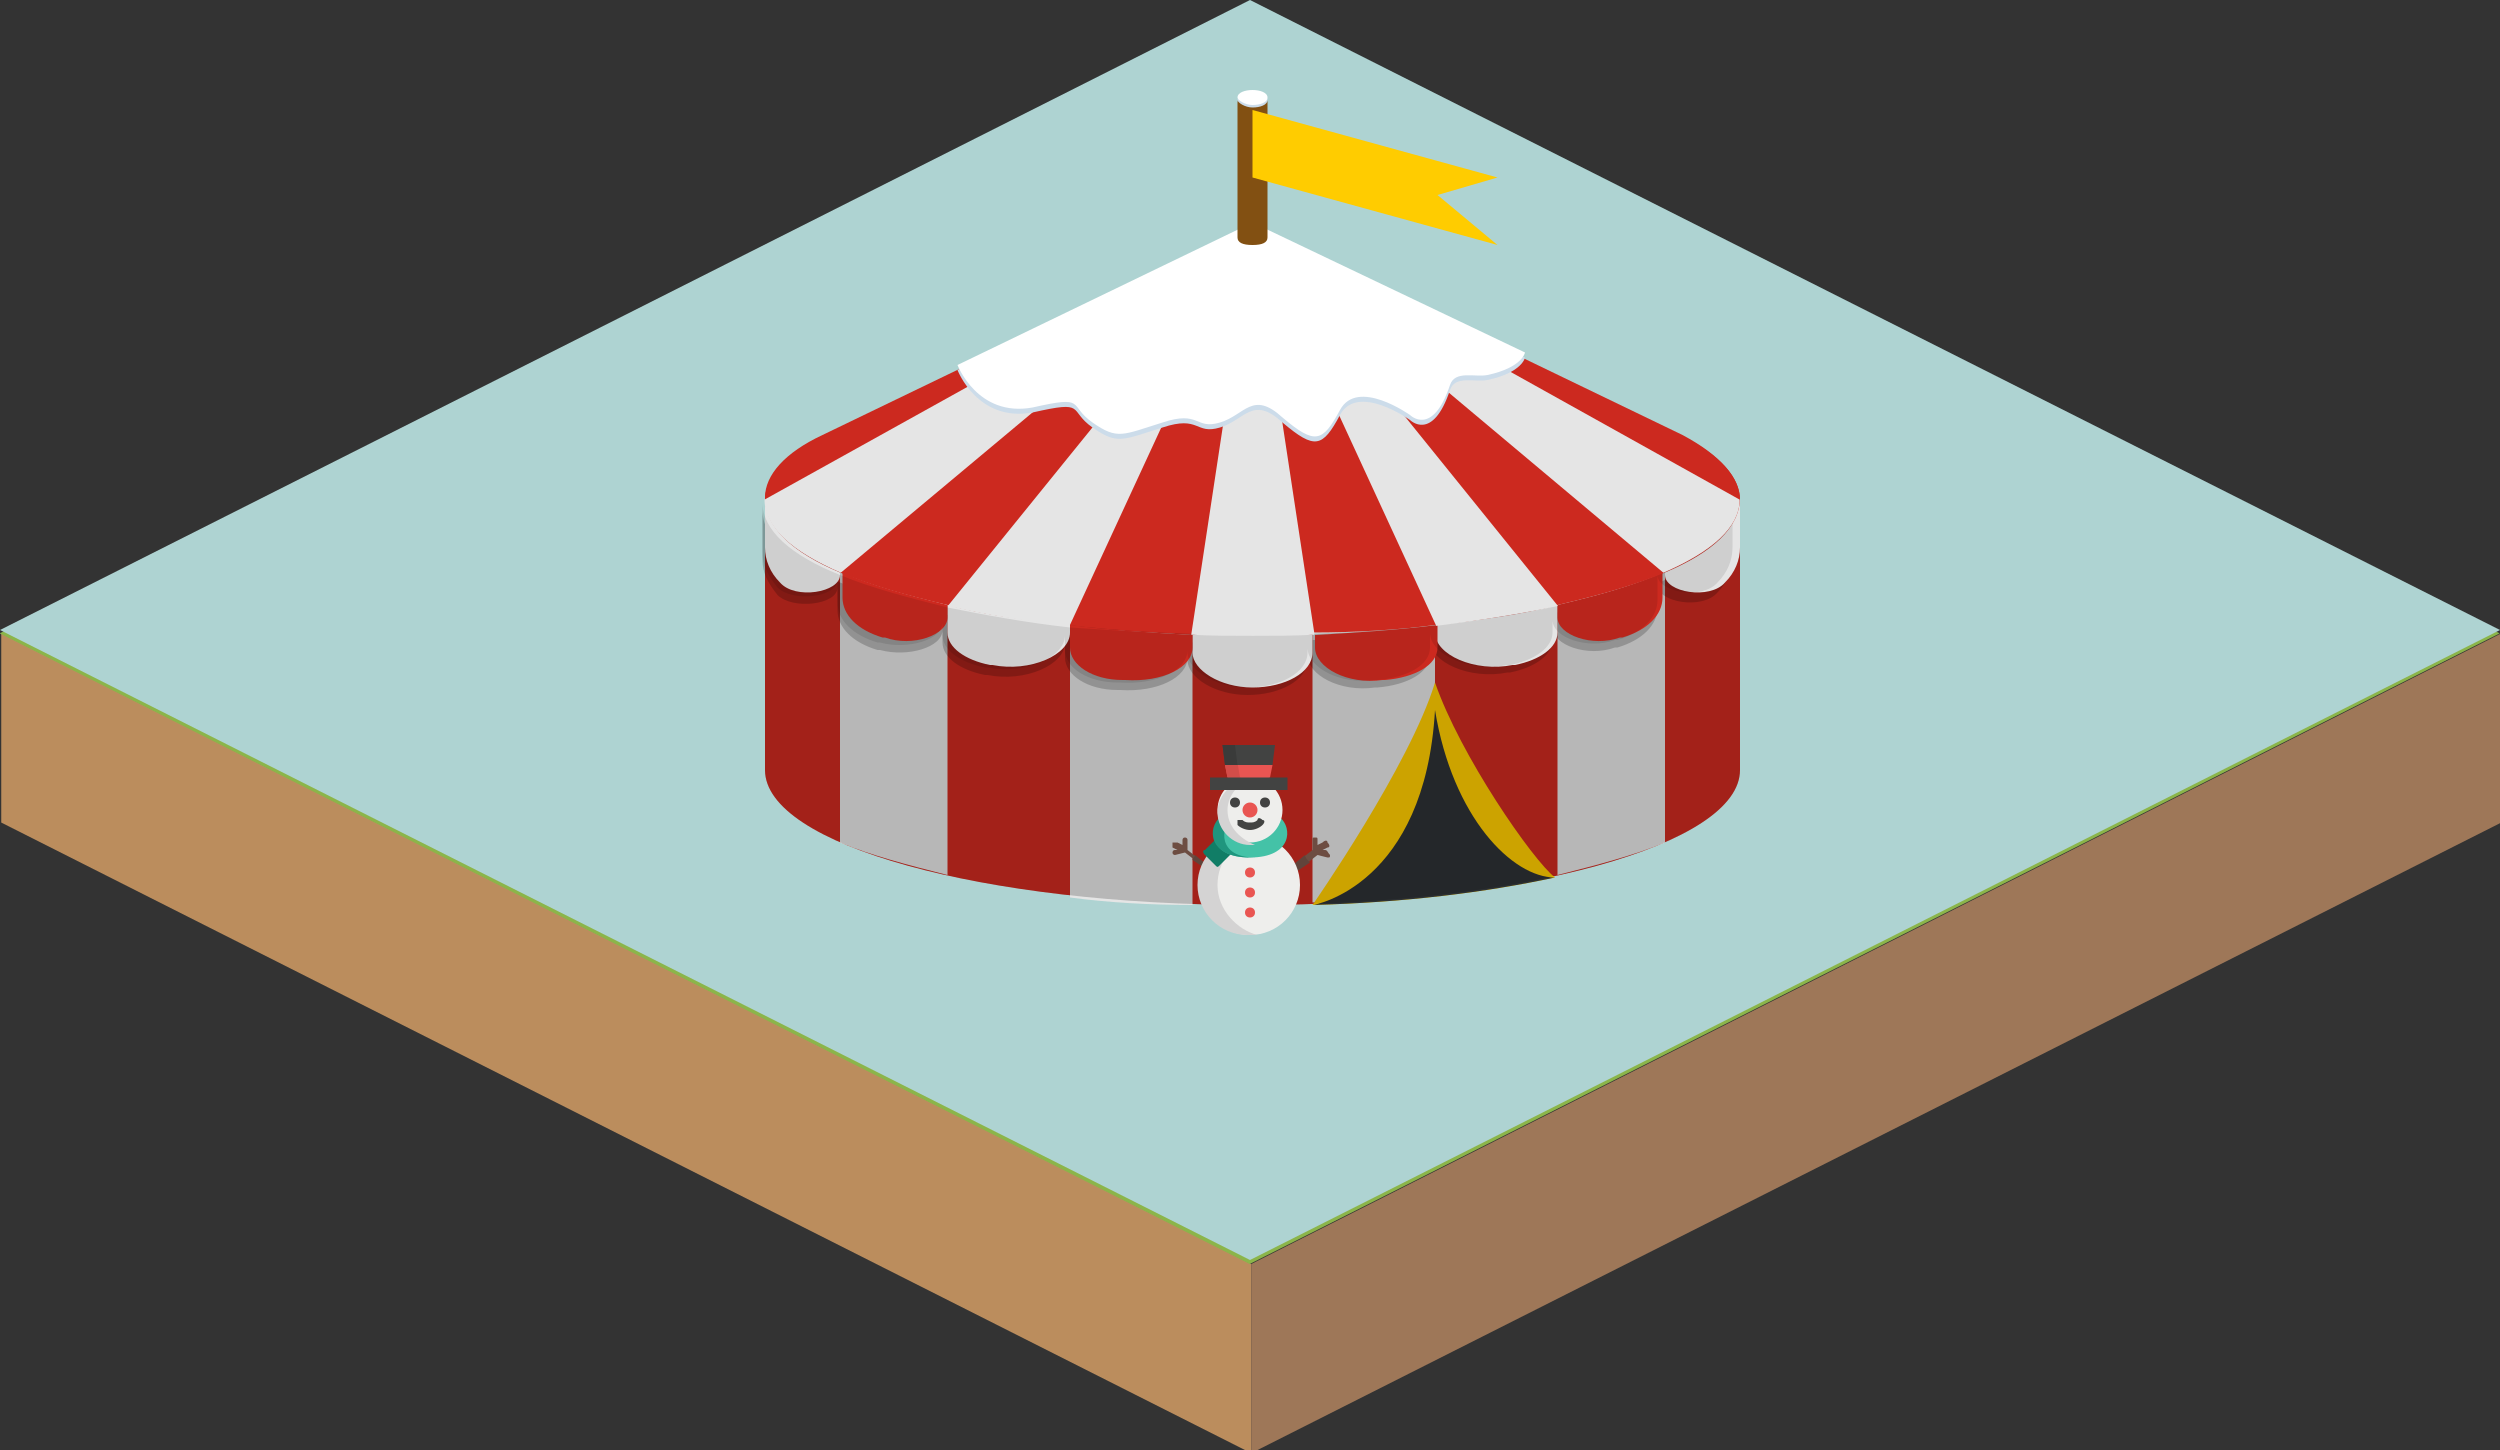 <?xml version="1.0" encoding="utf-8"?>
<!-- Generator: Adobe Illustrator 24.3.0, SVG Export Plug-In . SVG Version: 6.00 Build 0)  -->
<svg version="1.1"
	 id="svg58" inkscape:version="1.0 (4035a4fb49, 2020-05-01)" sodipodi:docname="circus.svg" xmlns:cc="http://creativecommons.org/ns#" xmlns:dc="http://purl.org/dc/elements/1.1/" xmlns:inkscape="http://www.inkscape.org/namespaces/inkscape" xmlns:rdf="http://www.w3.org/1999/02/22-rdf-syntax-ns#" xmlns:sodipodi="http://sodipodi.sourceforge.net/DTD/sodipodi-0.dtd" xmlns:svg="http://www.w3.org/2000/svg"
	 xmlns="http://www.w3.org/2000/svg" xmlns:xlink="http://www.w3.org/1999/xlink" x="0px" y="0px" viewBox="0 0 100 58"
	 style="enable-background:new 0 0 100 58;" xml:space="preserve">
<rect x="0" y="0" width="100" height="58" fill="#333333" stroke="none"/>
<style type="text/css">
	.st0{fill:#BB8D5D;}
	.st1{fill:#9E7758;}
	.st2{fill:#8BB54A;}
	.st3{fill:#AED3D2;}
	.st4{fill:#CC291F;}
	.st5{fill:#E5E5E5;}
	.st6{fill:#FFCC00;}
	.st7{fill:#2D3134;}
	.st8{opacity:0.2;enable-background:new    ;}
	.st9{opacity:0.1;enable-background:new    ;}
	.st10{fill:#6D4D42;}
	.st11{fill:#61443B;}
	.st12{fill:#EEEEEC;}
	.st13{fill:#D4D3D3;}
	.st14{fill:#117D66;}
	.st15{fill:#44C2A7;}
	.st16{fill:#1F967E;}
	.st17{fill:#E95552;}
	.st18{fill:#424342;}
	.st19{fill:#D34D49;}
	.st20{fill:#3A3B3A;}
	.st21{fill:#CCDCEA;}
	.st22{fill:#FFFFFF;}
	.st23{fill:#825012;}
</style>
<g id="g2920" transform="matrix(1,0,0,1.009,-49.213,-260.414)">
	<g id="g2914" transform="translate(0.763)">
		<path id="path546-3" class="st0" d="M98.5,308.2v7.5l-50-25v-7.5L98.5,308.2z"/>
		<path id="path548-6" class="st1" d="M98.5,315.7v-7.5l50-25v7.5L98.5,315.7z"/>
	</g>
	<path id="path208" class="st2" d="M49.2,283.2l50-25l50,25l-50,25L49.2,283.2z"/>
</g>
<polygon class="st3" points="0,25.2 50,0 100,25.2 50,50.4 "/>
<sodipodi:namedview  bordercolor="#666666" borderopacity="1" fit-margin-bottom="0" fit-margin-left="0" fit-margin-right="0" fit-margin-top="0" gridtolerance="10" guidetolerance="10" id="namedview60" inkscape:current-layer="svg58" inkscape:cx="63.425257" inkscape:cy="31.028875" inkscape:document-rotation="0" inkscape:pageopacity="0" inkscape:pageshadow="2" inkscape:window-height="1025" inkscape:window-maximized="1" inkscape:window-width="1920" inkscape:window-x="0" inkscape:window-y="28" inkscape:zoom="8.9375002" objecttolerance="10" pagecolor="#ffffff" showgrid="false" units="px">
	</sodipodi:namedview>
<path id="path2" class="st4" d="M50.1,14.6c-10.8,0-19.5,2.4-19.5,5.4v10.8c0,3,8.7,5.4,19.5,5.4s19.5-2.4,19.5-5.4V20
	C69.6,17,60.9,14.6,50.1,14.6z"/>
<path id="path4" class="st5" d="M47.7,25.4c-1.7-0.1-3.4-0.2-4.9-0.3v10.8c1.5,0.2,3.2,0.3,4.9,0.3V25.4z"/>
<path id="path6" class="st5" d="M66.6,22.9c-1.2,0.5-2.6,0.9-4.3,1.3v10.8c1.6-0.4,3.1-0.8,4.3-1.3V22.9z"/>
<path id="path8" class="st5" d="M33.6,22.9c1.2,0.5,2.6,0.9,4.3,1.3v10.8c-1.6-0.4-3.1-0.8-4.3-1.3V22.9z"/>
<path id="path10" class="st5" d="M57.4,25c-1.5,0.2-3.2,0.3-4.9,0.3v10.8c1.7-0.1,3.4-0.2,4.9-0.3V25z"/>
<path id="path12" class="st6" d="M62.2,35.1c-0.9-0.7-3.8-4.9-4.8-7.8c-1,3.3-4.9,8.9-4.9,8.9C56.2,36.1,59.4,35.7,62.2,35.1z"/>
<path id="path14" class="st7" d="M62.2,35.1c-1.7,0-4.1-2.4-4.8-6.7c-0.4,7-4.8,7.8-4.9,7.8C56.2,36.1,59.4,35.7,62.2,35.1z"/>
<path id="path16" class="st8" d="M50.1,25.4c-10.8,0-19.5-2.4-19.5-5.4v10.8c0,3,8.7,5.4,19.5,5.4s19.5-2.4,19.5-5.4V20
	C69.6,23,60.9,25.4,50.1,25.4z"/>
<path id="path18" class="st8" d="M66.6,23.2c-1.2,0.5-2.6,0.9-4.3,1.3c-1.5,0.3-3.1,0.6-4.9,0.8c-1.5,0.2-3.2,0.3-4.9,0.3
	c-0.8,0.1-1.6,0.1-2.4,0.1s-1.6,0-2.4,0c-1.7-0.1-3.4-0.2-4.9-0.3c-1.8-0.2-3.4-0.5-4.9-0.8c-1.6-0.4-3.1-0.8-4.3-1.3
	c-2-0.8-3.1-1.8-3.1-2.9v2c0,0.5,0.2,0.9,0.6,1.4c0.6,0.6,2.4,0.4,2.4-0.3v0.9c0,0.7,0.6,1.3,1.6,1.6c0.1,0,0.1,0,0.1,0
	c1.1,0.3,2.5-0.1,2.5-0.8v0.5c0,0.6,0.7,1.1,1.7,1.3h0.1c1.5,0.3,3.1-0.4,3.1-1.3v0.6c0,0.7,0.9,1.3,2.1,1.3h0.1
	c1.5,0.1,2.7-0.5,2.7-1.3v0.1c0,0.7,1.1,1.4,2.4,1.4c1.3,0,0,0,0,0c1.3,0,2.4-0.6,2.4-1.4v-0.2c0,0.8,1.3,1.5,2.7,1.3h0.1
	c1.2-0.1,2.1-0.6,2.1-1.3v-0.6c0,0.9,1.6,1.6,3.1,1.3h0.1c1-0.2,1.7-0.7,1.7-1.3v-0.5c0,0.7,1.4,1.2,2.5,0.8c0.1,0,0.1,0,0.1,0
	c1-0.3,1.6-0.9,1.6-1.6v-0.9c0,0.7,1.8,1,2.4,0.3c0.4-0.4,0.6-0.9,0.6-1.4v-2C69.6,21.4,68.5,22.4,66.6,23.2L66.6,23.2z"/>
<path id="path20" class="st4" d="M67.3,17.4L50.1,9.1l-17.2,8.3c-1.5,0.7-2.3,1.6-2.3,2.5c0,3,8.7,5.4,19.5,5.4S69.6,23,69.6,20
	C69.6,19.1,68.8,18.2,67.3,17.4z"/>
<path id="path22" class="st5" d="M66.6,22.9V23c0,0.7,1.8,1,2.4,0.3c0.4-0.4,0.6-0.9,0.6-1.4v-2C69.6,21.1,68.5,22.1,66.6,22.9z"/>
<path id="path24" class="st5" d="M57.4,25v0.3c0,0.9,1.6,1.6,3.1,1.3h0.1c1-0.2,1.7-0.7,1.7-1.3v-1.1C60.8,24.6,59.2,24.8,57.4,25z"
	/>
<path id="path26" class="st5" d="M50.1,25.4c-0.9,0-1.6,0-2.4,0v0.7c0,0.7,1.1,1.4,2.4,1.4c1.3,0,0,0,0,0c1.3,0,2.4-0.6,2.4-1.4
	v-0.7C51.8,25.4,51,25.4,50.1,25.4z"/>
<path id="path28" class="st4" d="M42.8,25v0.9c0,0.7,0.9,1.3,2.1,1.3h0.1c1.5,0.1,2.7-0.5,2.7-1.3v-0.5C46,25.3,44.3,25.2,42.8,25z"
	/>
<path id="path30" class="st4" d="M62.3,24.2v0.5c0,0.7,1.4,1.2,2.5,0.8c0.1,0,0.1,0,0.1,0c1-0.3,1.6-0.9,1.6-1.6v-1
	C65.4,23.4,64,23.8,62.3,24.2z"/>
<path id="path32" class="st5" d="M33.6,22.9V23c0,0.7-1.8,1-2.4,0.3c-0.4-0.4-0.6-0.9-0.6-1.4v-2C30.6,21.1,31.7,22.1,33.6,22.9z"/>
<path id="path34" class="st5" d="M42.8,25v0.3c0,0.9-1.6,1.6-3.1,1.3h-0.1c-1-0.2-1.7-0.7-1.7-1.3v-1.1C39.4,24.6,41,24.8,42.8,25z"
	/>
<path id="path36" class="st4" d="M37.9,24.2v0.5c0,0.7-1.4,1.2-2.5,0.8c-0.1,0-0.1,0-0.1,0c-1-0.3-1.6-0.9-1.6-1.6v-1
	C34.8,23.4,36.3,23.8,37.9,24.2z"/>
<path id="path38" class="st4" d="M52.6,25.4v0.5c0,0.8,1.3,1.5,2.7,1.3h0.1c1.2-0.1,2.1-0.6,2.1-1.3V25
	C55.9,25.2,54.3,25.3,52.6,25.4L52.6,25.4z"/>
<path id="path40" class="st9" d="M66.6,22.9c-1.2,0.5-2.6,0.9-4.3,1.3c-1.5,0.3-3.1,0.6-4.9,0.8c-1.5,0.2-3.2,0.3-4.9,0.3
	c-0.8,0.1-1.6,0.1-2.4,0.1s-1.6,0-2.4,0c-1.7-0.1-3.4-0.2-4.9-0.3c-1.8-0.2-3.4-0.5-4.9-0.8c-1.6-0.4-3.1-0.8-4.3-1.3
	c-2-0.8-3.1-1.8-3.1-2.9v2c0,0.5,0.2,0.9,0.6,1.4c0.6,0.6,2.4,0.4,2.4-0.3v0.9c0,0.7,0.6,1.3,1.6,1.6c0.1,0,0.1,0,0.1,0
	c1.1,0.3,2.5-0.1,2.5-0.8v0.5c0,0.6,0.7,1.1,1.7,1.3h0.1c1.5,0.3,3.1-0.4,3.1-1.3v0.6c0,0.7,0.9,1.3,2.1,1.3h0.1
	c1.5,0.1,2.7-0.5,2.7-1.3v0.1c0,0.7,1.1,1.4,2.4,1.4c1.3,0,0,0,0,0c1.3,0,2.4-0.6,2.4-1.4v-0.2c0,0.8,1.3,1.5,2.7,1.3h0.1
	c1.2-0.1,2.1-0.6,2.1-1.3v-0.6c0,0.9,1.6,1.6,3.1,1.3h0.1c1-0.2,1.7-0.7,1.7-1.3v-0.5c0,0.7,1.4,1.2,2.5,0.8c0.1,0,0.1,0,0.1,0
	c1-0.3,1.6-0.9,1.6-1.6V23c0,0.7,1.8,1,2.4,0.3c0.4-0.4,0.6-0.9,0.6-1.4v-2C69.6,21.1,68.5,22.1,66.6,22.9L66.6,22.9z"/>
<g id="g52" transform="matrix(0.649,0,0,0.443,29.153,0.404)">
	<path id="path42" class="st5" d="M57.6,50.8c3-1.9,4.7-4.1,4.7-6.6L32.3,19.7L57.6,50.8z"/>
	<path id="path44" class="st5" d="M43.6,55.6c2.7-0.5,5.3-1.1,7.5-1.8L32.3,19.7L43.6,55.6z"/>
	<path id="path46" class="st5" d="M13.5,53.8c2.3,0.8,4.8,1.4,7.5,1.8l11.3-35.8L13.5,53.8z"/>
	<path id="path48" class="st5" d="M6.9,50.8l25.4-31.1L2.2,44.2C2.2,46.7,3.9,48.9,6.9,50.8z"/>
	<path id="path50" class="st5" d="M28.5,56.4c1.2,0.1,2.4,0.1,3.8,0.1c1.3,0,2.5,0,3.8-0.1l-3.8-36.7L28.5,56.4z"/>
</g>
<g>
	<g>
		<path class="st10" d="M53,34l-0.1,0l0.2-0.1c0.1,0,0.1-0.1,0-0.2c0-0.1-0.1-0.1-0.2,0l-0.2,0.1l0-0.2c0-0.1,0-0.1-0.1-0.1
			c-0.1,0-0.1,0-0.1,0.1l0,0.4l-0.9,0.7c-0.1,0-0.1,0.1,0,0.2c0,0,0.1,0,0.1,0c0,0,0,0,0.1,0l0.9-0.7l0.4,0.1c0,0,0,0,0,0
			c0.1,0,0.1,0,0.1-0.1C53.1,34.1,53.1,34,53,34z"/>
		<path class="st10" d="M48.4,34.7L47.5,34l0-0.4c0-0.1-0.1-0.1-0.1-0.1c-0.1,0-0.1,0.1-0.1,0.1l0,0.2l-0.2-0.1c-0.1,0-0.1,0-0.2,0
			c0,0.1,0,0.1,0,0.2l0.2,0.1L47,34c-0.1,0-0.1,0.1-0.1,0.1c0,0.1,0.1,0.1,0.1,0.1c0,0,0,0,0,0l0.4-0.1l0.9,0.7c0,0,0,0,0.1,0
			c0,0,0.1,0,0.1,0C48.5,34.8,48.5,34.7,48.4,34.7z"/>
	</g>
	<g>
		<path class="st11" d="M52.2,34.2l-0.6,0.5c-0.1,0-0.1,0.1,0,0.2c0,0,0.1,0,0.1,0c0,0,0,0,0.1,0l0.6-0.4
			C52.3,34.4,52.2,34.3,52.2,34.2z"/>
		<path class="st11" d="M48.4,34.7l-0.6-0.5c0,0.1-0.1,0.1-0.1,0.2l0.6,0.4c0,0,0,0,0.1,0c0,0,0.1,0,0.1,0
			C48.5,34.8,48.5,34.7,48.4,34.7z"/>
	</g>
	<circle class="st12" cx="50" cy="35.4" r="2"/>
	<path class="st13" d="M48.7,35.4c0-1,0.7-1.8,1.6-2c-0.1,0-0.3,0-0.4,0c-1.1,0-2,0.9-2,2s0.9,2,2,2c0.1,0,0.3,0,0.4,0
		C49.5,37.2,48.7,36.4,48.7,35.4z"/>
	<path class="st14" d="M48.2,34l0.5-0.5l0.6,0.6l-0.5,0.5c-0.1,0.1-0.1,0.1-0.2,0l-0.4-0.4C48.1,34.1,48.1,34,48.2,34z"/>
	<path class="st15" d="M51.2,32.7c0.5,0.4,0.5,1.6-1.2,1.6s-1.6-1.2-1.2-1.6H51.2z"/>
	<path class="st16" d="M49.3,32.7h-0.5c-0.5,0.4-0.5,1.6,1.2,1.6c0.1,0,0.2,0,0.2,0C48.7,34.3,48.8,33.1,49.3,32.7z"/>
	<circle class="st12" cx="50" cy="32.4" r="1.3"/>
	<path class="st13" d="M49.1,32.4c0-0.6,0.5-1.2,1.1-1.2c-0.1,0-0.1,0-0.2,0c-0.7,0-1.3,0.6-1.3,1.3c0,0.7,0.6,1.3,1.3,1.3
		c0.1,0,0.1,0,0.2,0C49.5,33.5,49.1,33,49.1,32.4z"/>
	<g>
		<circle class="st17" cx="50" cy="34.9" r="0.2"/>
		<circle class="st17" cx="50" cy="35.7" r="0.2"/>
		<circle class="st17" cx="50" cy="36.5" r="0.2"/>
		<circle class="st17" cx="50" cy="32.4" r="0.3"/>
	</g>
	<g>
		<path class="st18" d="M50,33.2c-0.2,0-0.4-0.1-0.5-0.2c0-0.1,0-0.1,0-0.2c0.1,0,0.1,0,0.2,0c0.1,0.1,0.2,0.1,0.3,0.1
			c0.1,0,0.2,0,0.3-0.1c0-0.1,0.1-0.1,0.2,0c0.1,0,0.1,0.1,0,0.2C50.4,33.1,50.2,33.2,50,33.2z"/>
		<circle class="st18" cx="49.4" cy="32.1" r="0.2"/>
		<circle class="st18" cx="50.6" cy="32.1" r="0.2"/>
	</g>
	<polygon class="st17" points="50,30.3 49,30.6 49.1,31.1 50,31.4 50.8,31.1 50.9,30.6 	"/>
	<polygon class="st19" points="50.2,31.3 49.6,31.1 49.5,30.5 49,30.6 49.1,31.1 49.1,31.1 49.7,31.3 50,31.4 	"/>
	<g>
		<rect x="48.4" y="31.1" class="st18" width="3.1" height="0.5"/>
		<polygon class="st18" points="51,29.8 50.9,30.6 49,30.6 48.9,29.8 		"/>
	</g>
	<polygon class="st20" points="49.5,30.6 49.4,29.8 48.9,29.8 49,30.6 	"/>
</g>
<path class="st21" d="M50.1,9.1l-11.8,5.7c0,0,0.8,2.1,3,1.7c2.2-0.5,1.4-0.1,2.4,0.6c1,0.7,1.2,0.5,2.8,0c1.5-0.5,1.3,0.3,2.3,0
	c1-0.3,1.3-1.3,2.5-0.2c1.3,1.1,1.6,1,2.3-0.3c0.7-1.3,2.8,0.2,2.8,0.2s0.9,0.9,1.6-1.2c0.2-0.6,1-0.3,1.5-0.4
	c1.4-0.3,1.5-0.9,1.5-0.9L50.1,9.1z"/>
<path class="st22" d="M49.5,4"/>
<path class="st22" d="M50.1,8.9l-11.8,5.7c0,0,0.8,2.1,3,1.7c2.2-0.5,1.4-0.1,2.4,0.6c1,0.7,1.2,0.5,2.8,0c1.5-0.5,1.3,0.3,2.3,0
	c1-0.3,1.3-1.3,2.5-0.2c1.3,1.1,1.6,1,2.3-0.3c0.7-1.3,2.8,0.2,2.8,0.2s0.9,0.9,1.6-1.2c0.2-0.6,1-0.3,1.5-0.4
	c1.4-0.3,1.5-0.9,1.5-0.9L50.1,8.9z"/>
<path id="path54" class="st23" d="M50.1,9.8c-0.4,0-0.6-0.1-0.6-0.3V4.1c0-0.2,0.2-0.3,0.6-0.3s0.6,0.1,0.6,0.3v5.4
	C50.7,9.7,50.5,9.8,50.1,9.8z"/>
<path id="path56" class="st6" d="M50.1,4.4v2.7l9.8,2.7l-2.4-2l2.4-0.7L50.1,4.4z"/>
<path class="st21" d="M50.1,3.7c0.3,0,0.6,0.1,0.6,0.3c0,0.2-0.3,0.3-0.6,0.3c-0.3,0-0.6-0.2-0.6-0.3C49.5,3.8,49.8,3.7,50.1,3.7z"
	/>
<path class="st22" d="M50.1,3.6c0.3,0,0.6,0.1,0.6,0.3c0,0.2-0.3,0.3-0.6,0.3c-0.3,0-0.6-0.2-0.6-0.3C49.5,3.7,49.8,3.6,50.1,3.6z"
	/>
</svg>
